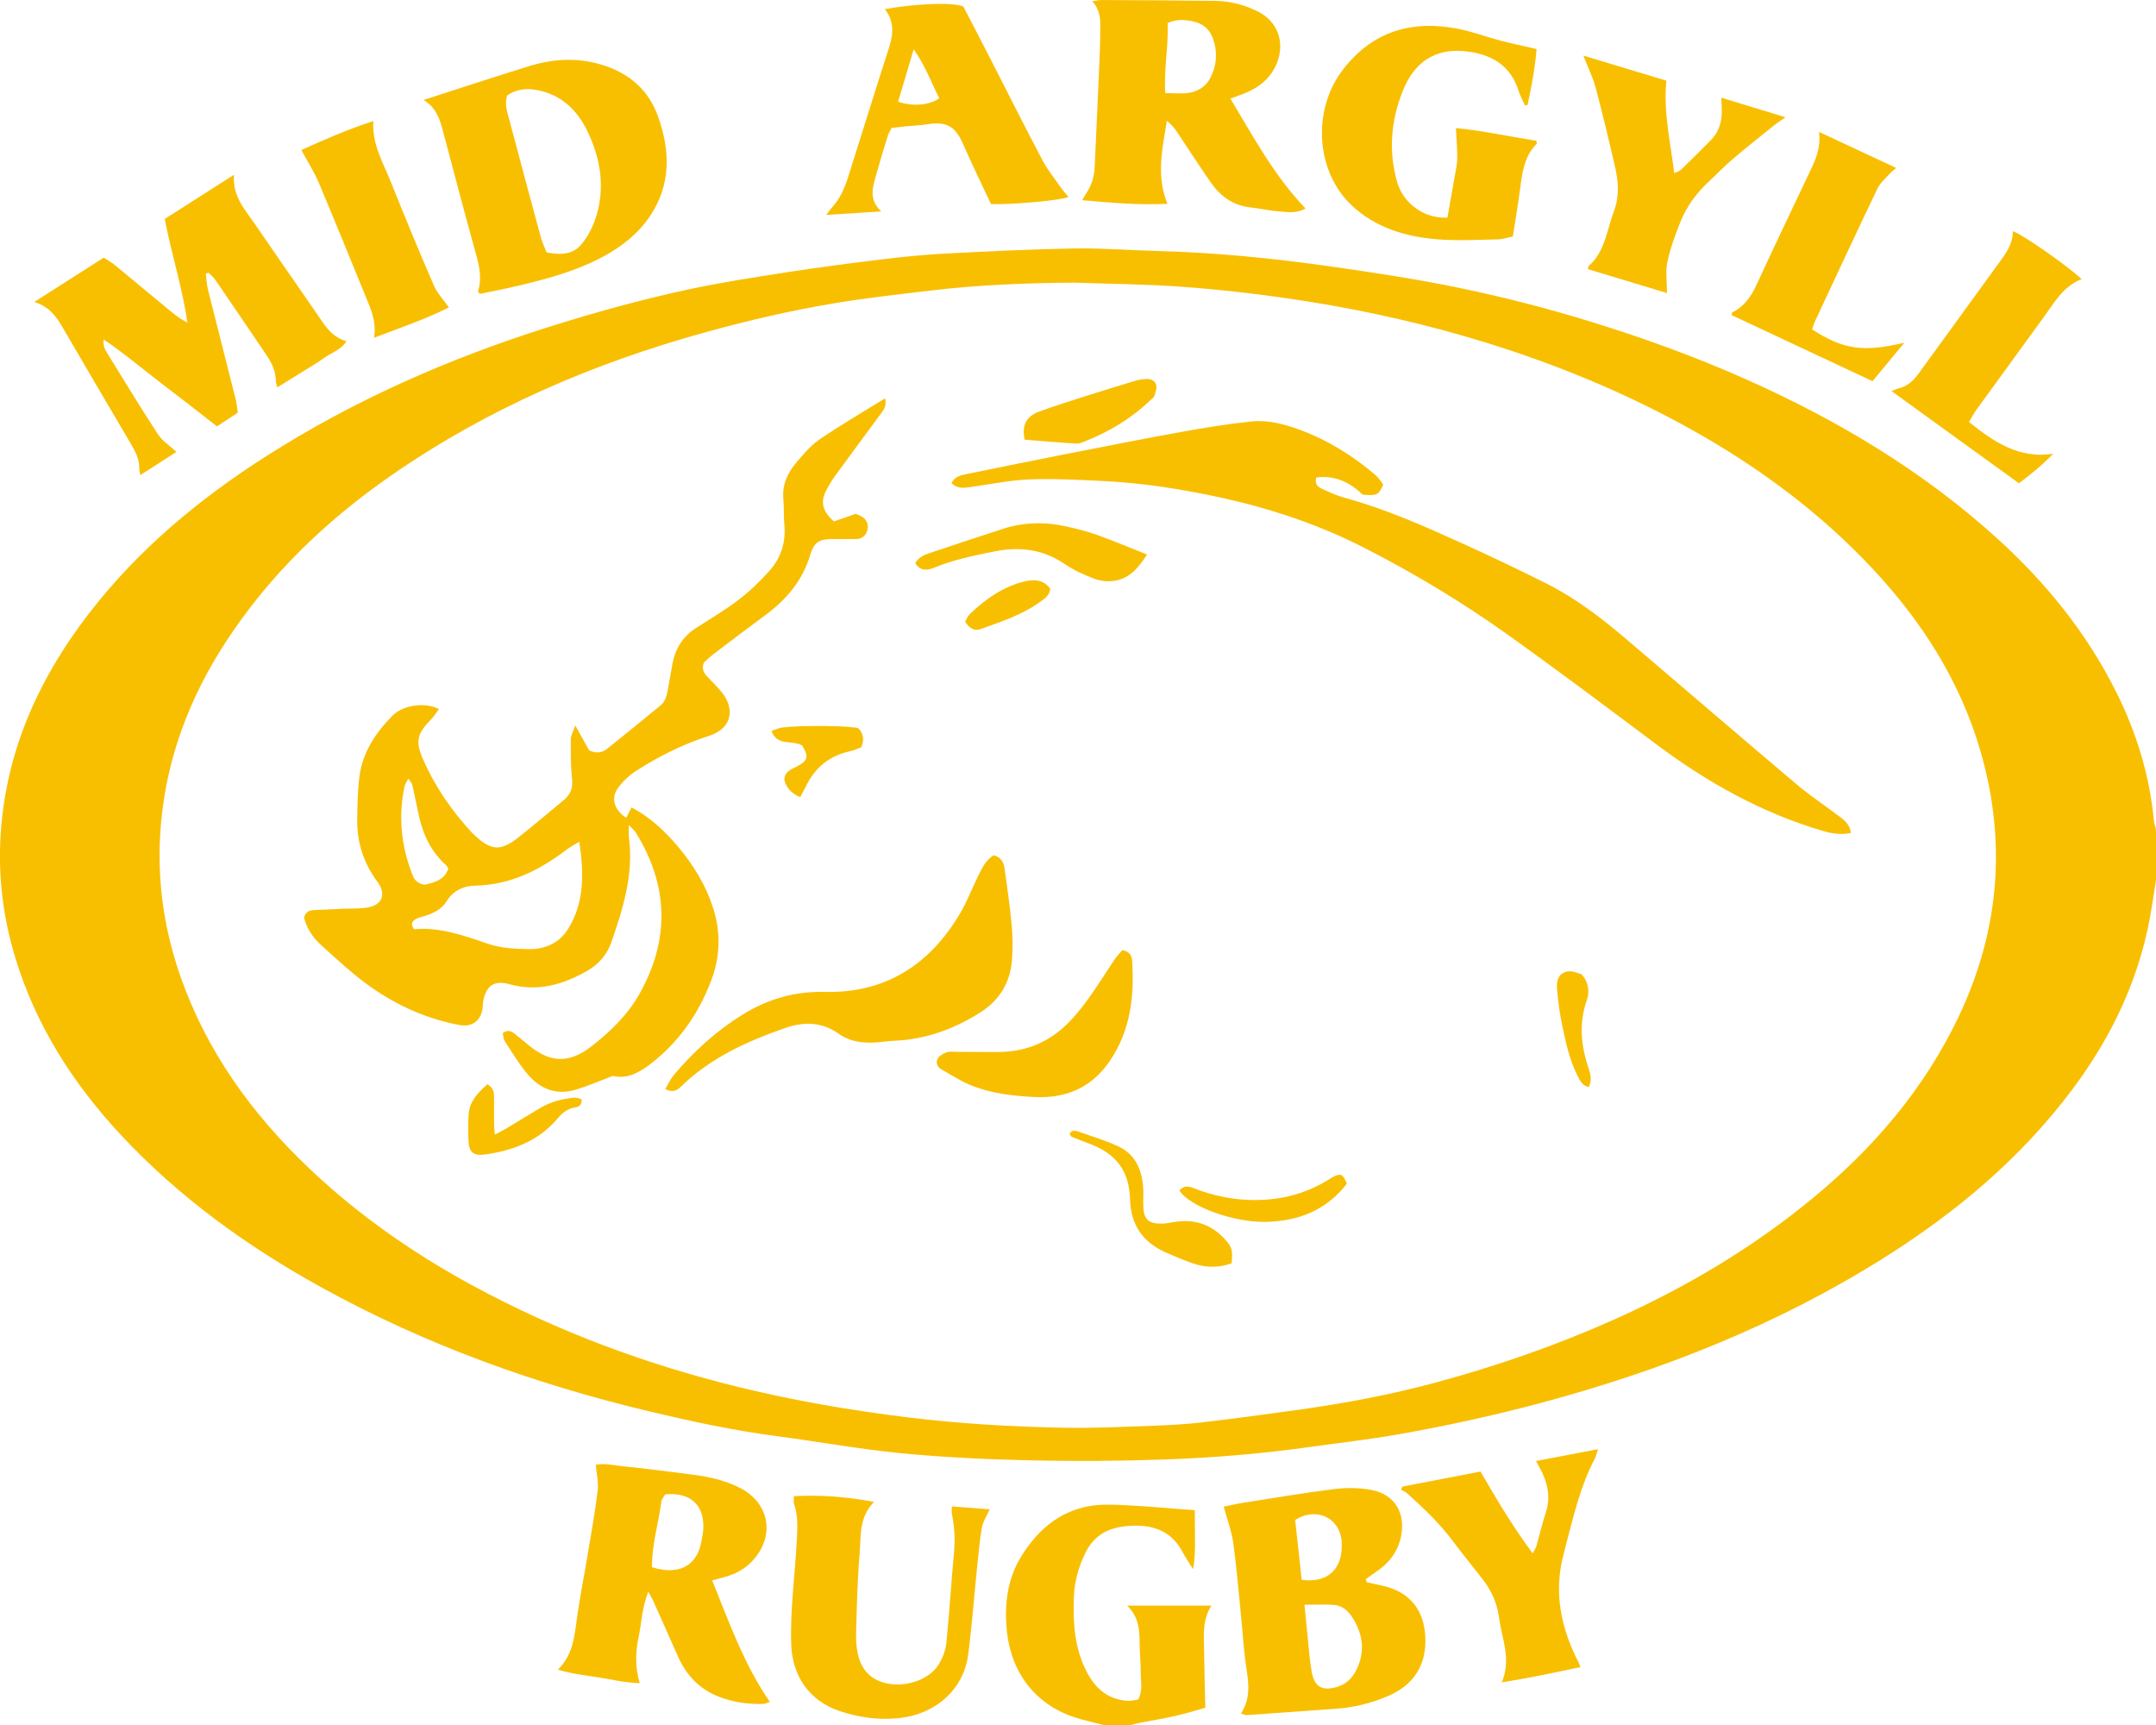 <?xml version="1.0" encoding="UTF-8"?>
<svg id="yellow" xmlns="http://www.w3.org/2000/svg" viewBox="0 0 928.92 743.26">
  <defs>
    <style>
      .cls-1 {
        fill: #f8bf01;
      }
    </style>
  </defs>
  <path class="cls-1" d="m928.92,379.26c-.57,3.59-1.16,7.18-1.71,10.78-4.46,29.46-16.58,55.6-34.34,79.3-22.19,29.61-50.01,52.94-81.13,72.52-46.02,28.95-95.94,48.68-148.33,62.65-20.25,5.4-40.69,9.87-61.32,13.48-12.44,2.18-25.02,3.59-37.54,5.35-20.95,2.95-42.02,4.7-63.13,5.43-19.31.67-38.66.8-57.97.35-18.47-.43-36.97-1.29-55.35-3.08-18.02-1.75-35.88-5.04-53.84-7.4-18.15-2.38-36-6.22-53.79-10.44-49.6-11.76-97.19-28.88-141.9-53.54-31.98-17.64-61.36-38.79-86.38-65.6-20.71-22.2-36.76-47.29-45.63-76.53-5.6-18.48-7.7-37.35-6.01-56.72,3.04-34.66,17-64.66,38-91.82,21.15-27.36,47.29-49.08,76.3-67.56,37.84-24.11,78.53-41.98,121.25-55.47,19.83-6.26,39.85-11.83,60.16-16.2,14.12-3.04,28.43-5.25,42.71-7.47,13.63-2.11,27.32-3.89,41.02-5.55,9.07-1.1,18.19-2.02,27.32-2.5,18.44-.96,36.9-1.88,55.36-2.21,11.63-.21,23.28.77,34.93,1.06,25.65.65,51.11,3.17,76.5,6.81,18.43,2.64,36.82,5.42,55.06,9.21,19.22,3.99,38.2,8.91,56.94,14.7,22.73,7.03,45.06,15.16,66.8,24.87,39.16,17.49,75.62,39.29,107.51,68.19,21.03,19.06,38.69,40.82,51.42,66.36,8.69,17.44,14.33,35.77,16.17,55.23.12,1.29.61,2.54.92,3.81v22ZM463.53,121.75c-21.01.15-41.96.95-62.82,3.45-13.71,1.64-27.45,3.15-41.05,5.41-18.69,3.11-37.14,7.41-55.43,12.45-48.67,13.41-94.45,33.08-136.02,62-28.03,19.5-52.25,42.81-70.98,71.59-15.62,24-25.49,50.08-27.91,78.66-1.7,20.08.45,39.9,6.43,59.21,10.19,32.9,28.87,60.54,53.1,84.58,22.15,21.97,47.4,39.86,74.77,54.71,36.3,19.69,74.69,33.98,114.79,43.78,23.93,5.85,48.13,10,72.58,13,22.34,2.74,44.75,4.04,67.21,4.48,12.97.26,25.96-.41,38.93-.87,6.98-.25,13.98-.65,20.91-1.46,14.03-1.65,28.04-3.52,42.03-5.49,19.6-2.77,39.04-6.4,58.17-11.56,26.37-7.1,52.09-16.01,77.05-27.16,30.88-13.79,59.73-30.88,85.83-52.43,26.13-21.57,47.79-46.86,62.52-77.59,17.86-37.28,21.14-75.91,9.45-115.61-8.74-29.67-24.99-55.06-45.92-77.51-22.8-24.46-49.36-44.13-78.51-60.39-28.01-15.62-57.48-27.81-88.08-37.29-24.95-7.74-50.34-13.55-76.16-17.68-18.58-2.98-37.23-5.22-55.97-6.54-14.94-1.06-29.95-1.18-44.93-1.72Z"/>
  <path class="cls-1" d="m475.92,743.26c-3.52-.9-7.06-1.75-10.56-2.71-18.32-5.06-30-19.21-31.66-39.08-.93-11.15.5-21.61,6.4-31.11,6.73-10.83,15.87-18.98,28.75-21.44,5.31-1.01,10.95-.73,16.4-.46,9.62.47,19.22,1.39,29.53,2.17.03,4.22.08,8.47.09,12.72.02,4.11,0,8.22-.84,12.66-1.53-2.48-3.21-4.88-4.56-7.46-3.85-7.37-10.2-10.85-18.17-11.24-3.91-.19-8.05.17-11.79,1.27-5.25,1.55-9.24,5.1-11.75,10.17-3,6.05-4.79,12.33-5.06,19.13-.45,11.11.23,21.96,5.4,32.11,3.72,7.32,9.19,12.19,17.72,12.73,1.57.1,3.17-.36,4.57-.54,2.09-3.93,1.1-7.65,1.12-11.23.02-4.15-.46-8.31-.49-12.46-.04-5.88-.13-11.69-5.4-16.78h36.34c-4.1,6.29-3.22,13.17-3.15,19.91.08,7.81.32,15.61.51,24.09-4.09,1.13-8.46,2.51-12.92,3.52-5.35,1.21-10.77,2.08-16.15,3.13-1.12.22-2.21.6-3.32.91h-11Z"/>
  <path class="cls-1" d="m14.82,130.06c10.62-6.77,20.11-12.83,29.86-19.05,1.75,1.14,3.35,1.98,4.71,3.1,8.23,6.76,16.4,13.61,24.62,20.38,2.02,1.67,4.18,3.17,6.73,4.5-2.14-15.01-6.81-29.33-9.77-44.66,9.59-6.12,19.36-12.35,29.86-19.05-.81,9.37,4.92,15.26,9.33,21.71,9.47,13.89,19.16,27.62,28.63,41.51,2.6,3.81,5.47,7.09,10.49,8.51-2.42,3.84-6.47,4.88-9.55,7.13-3.08,2.26-6.43,4.15-9.67,6.18-3.35,2.1-6.72,4.17-10.58,6.56-.31-1.32-.61-2.04-.62-2.75-.06-4.17-1.75-7.76-4.01-11.1-7.36-10.9-14.76-21.77-22.19-32.61-.77-1.12-1.91-1.99-2.89-2.97-.36.17-.73.35-1.09.52.29,2.22.35,4.49.89,6.65,3.94,15.79,8,31.55,11.97,47.33.44,1.74.57,3.57.91,5.83-2.93,1.93-5.79,3.83-8.95,5.91-8.16-6.33-16.11-12.59-24.17-18.7-8.02-6.09-15.68-12.68-24.66-18.73-.39,3.08.83,4.72,1.78,6.27,7.14,11.63,14.24,23.28,21.7,34.7,1.82,2.78,4.93,4.71,7.87,7.43-4.85,3.12-9.93,6.39-15.59,10.04-.21-1.44-.45-2.31-.44-3.17.04-3.66-1.53-6.76-3.3-9.79-9.84-16.79-19.75-33.54-29.53-50.37-2.71-4.67-5.56-9.06-12.36-11.31Z"/>
  <path class="cls-1" d="m588.86,681.63c2.38.53,4.76,1.03,7.13,1.58,11.12,2.59,17.36,9.98,18.08,21.44.78,12.31-4.71,21.15-16.05,26.02-7.25,3.11-14.79,4.95-22.66,5.49-12.75.88-25.5,1.83-38.25,2.71-.6.04-1.23-.31-2.47-.65,5.06-7.57,2.84-15.44,1.84-23.29-.63-4.94-.91-9.92-1.41-14.88-1.17-11.73-2.12-23.48-3.68-35.16-.69-5.18-2.64-10.19-4.16-15.82,2.81-.56,5.81-1.28,8.84-1.75,12.96-2.02,25.9-4.23,38.91-5.83,5.21-.64,10.72-.59,15.87.38,10.09,1.9,14.86,9.97,12.78,20.04-1.4,6.77-5.31,11.68-10.97,15.4-1.46.96-2.84,2.03-4.25,3.04.16.42.32.85.47,1.27Zm-26.83,9.7c.79,8.06,1.5,15.48,2.26,22.88.2,1.98.53,3.95.85,5.92.13.82.34,1.63.59,2.42,1.18,3.58,3.37,5.19,7.1,4.83,4.93-.48,8.8-2.82,11.19-7.27,4.47-8.34,3.32-16.35-1.78-23.95-1.71-2.54-4.24-4.48-7.33-4.74-4.08-.34-8.21-.08-12.88-.08Zm-1.19-10.72c11.35,1.49,17.79-4.76,17.25-16.06-.51-10.49-10.75-15.66-20.06-9.72.93,8.52,1.88,17.22,2.81,25.77Z"/>
  <path class="cls-1" d="m182.48,43.06c15.74-5.06,30.41-9.89,45.16-14.47,10.36-3.22,20.82-3.95,31.44-.75,11.79,3.56,20.29,10.68,24.44,22.33,5.27,14.8,5.68,29.4-3.53,43.03-5.14,7.61-12.19,13.11-20.25,17.43-11.57,6.19-24.09,9.53-36.73,12.53-5.45,1.29-10.96,2.33-16.27,3.45-.44-.67-.82-.99-.76-1.18,1.72-5.51.55-10.75-.94-16.13-4.88-17.61-9.56-35.29-14.22-52.96-1.33-5.05-2.83-9.92-8.34-13.28Zm53.03,65.67c10,1.96,13.57-.93,17.01-6.17,2.41-3.68,4.17-8.03,5.18-12.33,2.79-11.82.47-23.24-4.73-33.93-4.31-8.87-11.1-15.4-21.22-17.43-4.67-.94-9.22-.58-13.23,2.25-1.22,3.65-.06,6.84.79,10.02,4.53,17.02,9.07,34.03,13.69,51.02.64,2.34,1.73,4.55,2.51,6.57Z"/>
  <path class="cls-1" d="m279.3,685.72c-2.67,6.75-2.83,13.28-4.15,19.52-1.35,6.36-1.6,12.83.47,19.88-6.4-.21-11.99-1.58-17.6-2.47-5.67-.9-11.44-1.46-17.64-3.37,6.05-5.99,7-13.14,7.97-20.47,1.33-10.05,3.35-20,5.01-30.01,1.47-8.86,3.08-17.7,4.15-26.61.42-3.51-.48-7.18-.81-11.15,3.86-.8,7.92.25,11.94.66,9.93,1.02,19.83,2.29,29.72,3.57,7.11.92,14.06,2.44,20.54,5.76,12.48,6.4,15.1,20.3,5.78,30.86-3.32,3.75-7.39,6.12-12.17,7.41-1.74.47-3.48.95-5.66,1.54,7.31,18.08,13.65,36.1,24.85,52.37-1.21.37-2.06.83-2.93.85-6.55.18-12.98-.74-19.07-3.11-8.32-3.24-14.05-9.27-17.63-17.42-3.55-8.07-7.16-16.12-10.77-24.16-.46-1.02-1.06-1.98-1.98-3.67Zm1.58-10.56c13.52,4.22,19.78-2.53,21.27-10.87.38-2.11.87-4.24.9-6.37.15-9.86-5.85-15.13-16.42-14.14-.49.88-1.52,1.94-1.68,3.12-1.26,9.47-4.14,18.74-4.07,28.27Z"/>
  <path class="cls-1" d="m562.49,89.79c-4.19,2.42-8.08,1.48-11.79,1.24-3.96-.26-7.86-1.25-11.82-1.66-7.53-.77-13.05-4.79-17.2-10.74-5.14-7.36-9.96-14.94-14.98-22.39-1.05-1.55-2.35-2.93-3.96-4.18-1.88,11.93-4.72,23.61.26,35.75-12.55.61-24.39-.49-36.72-1.56.74-1.28,1.16-2.13,1.69-2.91,2.3-3.4,3.48-7.2,3.67-11.25.8-16.77,1.53-33.54,2.25-50.32.14-3.16.11-6.32.17-9.49.08-4.03-.07-8.01-3.46-11.75,1.84-.24,3.03-.53,4.23-.52,16.31.09,32.63.15,48.94.38,6.39.09,12.5,1.73,18.21,4.57,8.44,4.19,11.69,13.12,8.28,21.94-2.59,6.7-7.64,10.71-14.05,13.32-1.83.74-3.71,1.37-6.09,2.25,9.89,16.43,18.76,33.12,32.37,47.34Zm-59.37-79.87c.32,10.16-1.71,20.12-1.06,30.2,3.64,0,6.81.34,9.87-.08,4.11-.57,7.63-2.71,9.55-6.48,2.83-5.56,3.21-11.49.97-17.35-1.37-3.6-4.2-6.02-7.97-6.87-3.55-.81-7.2-1.31-11.36.58Z"/>
  <path class="cls-1" d="m623.64,93.73c1.1-6.23,2.19-12.26,3.23-18.29.42-2.45.99-4.92,1-7.39.02-4.1-.36-8.19-.59-12.86,11.53,1.08,23.1,3.66,34.68,5.47.08.7.26,1.15.13,1.29-5.47,5.46-6.25,12.59-7.19,19.72-.87,6.58-2,13.13-3.09,20.23-2.14.42-4.36,1.19-6.6,1.23-8.66.16-17.36.67-25.97-.03-13.66-1.12-26.6-4.97-36.88-14.64-15.49-14.57-17.16-41.06-3.73-58.5,12.73-16.54,29.8-21.49,49.76-17.52,6,1.2,11.79,3.4,17.73,4.96,5.09,1.34,10.26,2.41,15.92,3.72-.63,7.88-2.12,16.02-3.9,24.12-.37.04-.75.07-1.12.11-.93-2.07-2.07-4.07-2.74-6.22-3.21-10.31-10.75-15.23-20.88-16.78-15.58-2.39-24.35,5.06-29.09,17.03-5.04,12.71-6.14,25.79-2.33,39.09,2.5,8.71,11.19,15.83,21.67,15.28Z"/>
  <path class="cls-1" d="m376.59,647.02c-6.62,6.72-5.58,14.77-6.21,22.21-.99,11.76-1.26,23.58-1.54,35.39-.08,3.43.38,7.04,1.43,10.29.83,2.55,2.51,5.21,4.57,6.92,8.21,6.81,24.08,4.21,29.65-4.87,1.69-2.75,2.94-6.1,3.27-9.29,1.31-12.91,2.05-25.87,3.28-38.79.55-5.7.18-11.25-.92-16.82-.15-.76-.02-1.58-.02-3.09,5.48.42,10.71.82,16.33,1.25-1.29,2.9-2.93,5.3-3.39,7.91-1.02,5.87-1.51,11.83-2.12,17.77-1.28,12.4-2.17,24.86-3.82,37.21-1.87,13.96-13.19,25.46-30.25,27.11-8.52.82-16.94-.35-25.06-3.08-13-4.38-20.39-14.9-20.88-28.63-.53-15.03,1.63-29.89,2.39-44.84.27-5.34.64-10.63-1.2-15.81-.3-.85-.04-1.91-.04-3.3,11.38-.63,22.49.2,34.53,2.47Z"/>
  <path class="cls-1" d="m379.69,91.09c-8.34.52-15.58.98-23.73,1.49,1.27-1.62,1.88-2.52,2.6-3.31,3.45-3.79,5.39-8.4,6.91-13.17,5.89-18.51,11.58-37.09,17.57-55.57,1.91-5.88,2.29-11.37-1.8-16.61,13.86-2.44,29.46-3,33.8-1.13,3.76,7.25,7.69,14.76,11.55,22.3,7.51,14.65,14.87,29.37,22.55,43.92,2.23,4.23,5.32,8.02,8.08,11.97.93,1.34,2.07,2.53,3.17,3.86-2.98,1.49-24.45,3.37-33.41,3.1-4.03-8.63-8.19-17.08-11.95-25.7-3.42-7.84-7.13-10.04-15.61-8.68-2.95.47-5.95.55-8.93.84-2.12.21-4.24.48-6.31.71-.69,1.37-1.36,2.34-1.69,3.41-1.75,5.71-3.49,11.43-5.1,17.18-1.45,5.16-3.1,10.4,2.3,15.38Zm7.27-47.3c6.04,2.22,13.81,1.55,17.71-1.48-3.38-6.67-5.92-13.81-11-21.08-2.45,8.25-4.58,15.42-6.71,22.56Z"/>
  <path class="cls-1" d="m717.97,34.74c-1.35,13.48,1.71,26.31,3.39,39.87,1.21-.62,2.32-.91,3.03-1.6,4.31-4.17,8.55-8.41,12.77-12.67,3.34-3.38,4.64-7.61,4.7-12.26.02-1.79-.14-3.58-.25-6,9.19,2.8,17.95,5.47,27.68,8.44-2.22,1.56-3.6,2.42-4.86,3.44-5.95,4.79-11.95,9.52-17.77,14.46-3.54,3.01-6.76,6.41-10.18,9.57-5.34,4.93-9.64,10.68-12.37,17.37-2.32,5.68-4.43,11.53-5.71,17.5-.88,4.08-.17,8.5-.17,13.4-11.57-3.5-22.78-6.89-34.12-10.32.18-.6.17-1.19.46-1.44,4.36-3.78,6.3-8.89,7.89-14.2.95-3.18,1.82-6.4,2.98-9.51,2.36-6.38,1.83-12.8.35-19.17-2.62-11.33-5.3-22.65-8.3-33.88-1.18-4.42-3.27-8.6-5.3-13.78,12.2,3.68,23.7,7.14,35.79,10.79Z"/>
  <path class="cls-1" d="m680.98,718.18c-11.31,2.41-22.12,4.72-33.94,6.57,3.46-8.22,1.31-15.45-.25-22.72-.45-2.11-.8-4.24-1.13-6.37-.9-5.73-3.35-10.77-6.87-15.32-4.28-5.53-8.72-10.94-12.9-16.54-5.72-7.66-12.62-14.17-19.68-20.52-.72-.65-1.72-.99-2.59-1.48l.66-1.38c11.13-2.14,22.25-4.28,33.61-6.47,7.01,12.1,13.94,23.77,22.48,35.25.81-1.59,1.37-2.35,1.61-3.21,1.38-4.79,2.51-9.66,4.04-14.4,2.23-6.86.71-13.11-2.57-19.18-.47-.86-.96-1.72-1.67-2.99,8.91-1.7,17.5-3.35,26.73-5.11-.59,1.77-.82,3.03-1.39,4.11-6.05,11.44-8.93,23.93-12.21,36.3-.38,1.44-.69,2.91-1.09,4.35-4.6,16.63-1.35,32.19,6.34,47.17.22.44.39.9.83,1.96Z"/>
  <path class="cls-1" d="m780.78,141.93c13.53,8.68,21.77,9.9,39.72,5.72-4.83,5.82-9.08,10.95-13.73,16.56-20.31-9.52-40.53-19-60.69-28.45.16-.62.15-1.1.32-1.19,5.02-2.51,8-6.67,10.31-11.67,7.88-17.04,15.96-33.99,24.02-50.96,2.15-4.54,3.71-9.19,3.04-15.09,11.38,5.32,22,10.28,33.21,15.51-1.18,1.02-2.05,1.63-2.73,2.41-1.85,2.1-4.17,4.01-5.34,6.46-9.19,19.18-18.15,38.46-27.16,57.72-.41.87-.6,1.84-.97,3Z"/>
  <path class="cls-1" d="m848.34,181.78c10.99,8.87,21.73,15.93,36.27,13.71-4.54,4.76-9.45,8.71-14.74,12.71-18.27-13.21-36.28-26.23-54.92-39.72,1.6-.62,2.41-1.04,3.28-1.24,3.83-.9,6.38-3.54,8.55-6.52,11.86-16.26,23.64-32.58,35.48-48.86,2.67-3.67,5.02-7.45,4.97-12.23,3.41.83,23.2,14.58,29.66,20.61-7.9,3.07-11.73,10.01-16.27,16.28-9.66,13.33-19.38,26.63-29.04,39.96-1.13,1.57-2.03,3.31-3.23,5.28Z"/>
  <path class="cls-1" d="m161.16,145.52c.96-5.94-.68-10.61-2.56-15.2-7.04-17.21-14.02-34.45-21.25-51.59-1.98-4.7-4.79-9.05-7.51-14.11,9.92-4.48,19.98-8.88,31.03-12.48-.69,9.99,4.23,17.96,7.58,26.36,5.96,14.96,12.15,29.84,18.54,44.63,1.39,3.21,4.02,5.88,6.42,9.29-9.74,4.95-20.61,8.65-32.25,13.09Z"/>
  <path class="cls-1" d="m359.34,224.62c2.88-1,5.94-2.07,9.34-3.26.96.46,2.3.83,3.29,1.63,1.85,1.51,2.37,3.64,1.6,5.87-.71,2.05-2.3,3.3-4.52,3.35-3.5.08-7-.02-10.49.01-5.67.05-7.85,1.4-9.49,6.89-3.29,11.06-10.28,19.21-19.35,25.91-7.5,5.54-14.93,11.17-22.36,16.82-1.58,1.2-2.98,2.61-4.12,3.62-1.09,2.92.14,4.62,1.72,6.26,1.97,2.04,3.95,4.06,5.78,6.22,5.71,6.77,5.34,15.67-5.32,19.09-11.01,3.53-21.27,8.63-30.97,14.82-3.14,2-6.1,4.72-8.26,7.74-3.15,4.4-1.51,9.33,3.61,12.72.74-1.44,1.47-2.86,2.31-4.48,8.11,4.3,14.47,10.29,20.14,17.06,6.58,7.84,11.85,16.44,15,26.27,3.38,10.52,3.07,21.02-.82,31.24-5.43,14.27-13.86,26.49-26.09,35.9-5.04,3.88-10.34,6.73-16.29,5.19-5.74,2.17-10.76,4.38-15.97,5.96-7.99,2.42-14.98-.09-20.29-6.13-3.92-4.47-6.97-9.71-10.27-14.71-.66-.99-.65-2.42-.93-3.54,2.25-1.67,3.83-.78,5.31.39,2.09,1.65,4.11,3.39,6.18,5.07,9.27,7.5,17.33,7.53,26.66.3,8.23-6.39,15.66-13.55,20.79-22.69,13.16-23.43,12.54-46.65-1.61-69.49-.57-.93-1.49-1.64-2.96-3.22,0,2.52-.17,4.1.03,5.64,2.04,15.72-2.57,30.32-7.57,44.83-1.85,5.38-5.56,9.57-10.45,12.36-10.41,5.94-21.36,9.11-33.47,5.74-6.43-1.79-9.87.46-11.24,6.93-.27,1.29-.18,2.66-.42,3.96-.91,5.02-4.65,7.65-9.76,6.71-13.97-2.57-26.74-8.27-38.25-16.34-7.6-5.32-14.42-11.77-21.35-17.99-3.6-3.23-6.33-7.26-7.48-11.98.6-2.26,2.04-3.12,4.09-3.21,4.32-.19,8.63-.41,12.94-.6,3.33-.15,6.7.03,9.97-.45,6.62-.97,8.63-5.74,4.66-11.08-6-8.05-8.93-17.05-8.75-27.02.11-6.14.15-12.33.95-18.41,1.37-10.5,7.02-18.93,14.31-26.27,4.54-4.57,14.06-5.88,19.96-2.77-1.2,1.57-2.19,3.21-3.5,4.54-5.9,6-6.74,9.32-3.41,16.96,5.16,11.87,12.43,22.38,21.23,31.85.34.37.71.7,1.08,1.04,7.08,6.61,11.2,6.91,18.78.92,6.66-5.27,13.12-10.79,19.68-16.19,2.95-2.43,3.88-5.34,3.46-9.25-.6-5.61-.56-11.3-.5-16.95.02-1.66,1.04-3.31,1.91-5.88,2.45,4.42,4.4,7.93,5.95,10.73,3.56,1.61,5.9.83,7.93-.8,7.66-6.14,15.28-12.35,22.87-18.58,2.37-1.94,2.74-4.86,3.28-7.62.68-3.43,1.2-6.88,1.84-10.32,1.22-6.54,4.47-11.74,10.13-15.39,6.16-3.96,12.52-7.67,18.31-12.11,4.85-3.71,9.34-8.03,13.4-12.6,4.94-5.56,7.09-12.3,6.36-19.89-.35-3.64-.08-7.34-.42-10.97-.57-6.09,1.73-11.16,5.47-15.57,3.1-3.66,6.3-7.51,10.2-10.17,9.03-6.16,18.51-11.65,28.17-17.64.81,3.4-.74,5.15-2.11,7-6.53,8.83-13.07,17.66-19.53,26.55-1.46,2.01-2.74,4.19-3.87,6.41-2.4,4.75-1.51,8.67,3.45,13.11Zm-109.75,138.02c-2.29,1.41-4,2.27-5.51,3.42-11.62,8.83-24.16,15.16-39.19,15.47-5.18.11-9.59,2.08-12.56,6.86-1.98,3.18-5.32,4.94-8.89,6.08-1.27.4-2.59.67-3.79,1.22-1.84.86-3.06,2.09-1.26,4.63,11.22-1.04,21.63,2.8,32.23,6.37,5.38,1.81,11.43,2.11,17.19,2.19,6.98.1,13.16-2.54,16.99-8.75,7.06-11.45,6.81-23.9,4.79-37.49Zm-56.45,11.58c-.4-.65-.57-1.17-.92-1.48-6.34-5.65-9.86-12.87-11.67-21.02-1.01-4.54-1.88-9.1-2.92-13.63-.18-.78-.9-1.44-1.7-2.65-.75,1.46-1.39,2.26-1.58,3.16-2.86,13.24-1.5,26.11,3.51,38.64.86,2.15,2.44,3.54,5.11,3.91,4.12-.96,8.48-1.98,10.18-6.93Z"/>
  <path class="cls-1" d="m409.93,208.09c1.5-2.75,3.81-3.31,6.08-3.77,14.97-3.05,29.94-6.1,44.93-9.04,16.15-3.17,32.29-6.37,48.48-9.29,9.8-1.77,19.66-3.35,29.56-4.41,7.18-.77,14.2,1.07,20.96,3.55,12.17,4.48,23.01,11.22,32.82,19.64,1.33,1.14,2.26,2.76,3.24,3.99-2.13,4.58-2.67,4.84-8.89,4.34-5.4-5.22-11.91-8.51-20.02-7.38-.8,3.17,1.06,4.21,2.85,5.02,3.02,1.37,6.08,2.8,9.27,3.67,17.56,4.78,34.13,12.12,50.63,19.6,12.27,5.57,24.45,11.35,36.48,17.4,12.57,6.31,23.68,14.84,34.35,23.92,24.48,20.84,48.84,41.81,73.4,62.56,5.97,5.04,12.52,9.38,18.77,14.08,2.27,1.7,4.31,3.61,4.61,6.87-4.17.87-8.02.31-11.92-.83-26.38-7.73-49.9-20.91-71.81-37.29-21.6-16.15-43.15-32.39-65.13-48.01-19.27-13.7-39.56-25.84-60.65-36.63-19.53-10-40.11-16.89-61.46-21.6-17.4-3.84-34.98-6.55-52.8-7.34-10.13-.45-20.31-1.01-30.42-.59-8.27.35-16.49,2.06-24.72,3.22-2.97.42-5.92,1-8.61-1.67Z"/>
  <path class="cls-1" d="m286.63,469.16c1.37-2.28,2.3-4.42,3.75-6.12,8.55-10.1,18.24-18.92,29.53-25.92,10.88-6.75,22.54-10.1,35.5-9.8,26.11.6,45.1-11.7,58.18-33.71,2.96-4.98,5.04-10.47,7.58-15.69,1.74-3.56,3.35-7.24,6.92-9.47,3.32.78,4.39,3.21,4.77,5.89,1.13,8.05,2.28,16.12,3.03,24.21.45,4.92.47,9.93.14,14.86-.66,9.78-5.4,17.51-13.55,22.69-11.23,7.13-23.47,11.66-36.96,12.25-3.31.14-6.61.75-9.92.82-5.07.11-10.05-.82-14.22-3.8-7.38-5.29-15.27-5.25-23.28-2.44-16.1,5.64-31.53,12.57-44.1,24.62-1.73,1.66-3.64,3.62-7.35,1.61Z"/>
  <path class="cls-1" d="m483.59,409.3c3.19.66,4.07,2.46,4.2,4.54.96,15.22-.64,29.88-9.45,42.97-7.88,11.71-18.89,16.52-32.85,15.78-8.86-.47-17.61-1.44-25.89-4.54-4.91-1.84-9.45-4.73-14.03-7.37-1.69-.97-2.58-3-1.48-4.76.76-1.22,2.41-2.08,3.85-2.61,1.18-.43,2.63-.17,3.96-.17,6.15.01,12.3.08,18.45.05,12.08-.06,22.21-4.47,30.63-13.26,7.67-8.01,13.13-17.53,19.26-26.62,1.05-1.55,2.41-2.89,3.38-4.03Z"/>
  <path class="cls-1" d="m394.34,242.6c1.36-2.41,3.62-3.47,5.98-4.26,10.55-3.54,21.12-7.03,31.7-10.49,9.09-2.96,18.33-3.1,27.59-1.02,4.37.98,8.76,2.07,12.97,3.58,7.16,2.58,14.19,5.53,21.62,8.47-3.48,5.42-7.31,10.25-13.9,11.32-2.82.46-6.09.15-8.76-.85-4.49-1.68-8.95-3.76-12.91-6.44-9.31-6.3-19.34-7.52-30.04-5.38-8.95,1.79-17.89,3.64-26.4,7.14-2.94,1.21-5.83,1.21-7.85-2.08Z"/>
  <path class="cls-1" d="m441.47,189.41c-1.31-6.31.71-10.06,6.26-12.09,6.39-2.34,12.89-4.41,19.37-6.48,7.43-2.37,14.89-4.65,22.36-6.89,1.41-.42,2.92-.6,4.4-.69,2.01-.12,3.86.74,4.31,2.66.33,1.41-.31,3.11-.78,4.6-.23.71-1.07,1.24-1.67,1.82-8.14,7.85-17.64,13.55-28.09,17.72-1.23.49-2.57,1.11-3.82,1.04-7.43-.45-14.84-1.09-22.34-1.68Z"/>
  <path class="cls-1" d="m530.65,544.25c-5.77,2.06-11.43,1.9-17.04-.1-3.75-1.34-7.42-2.88-11.07-4.47-9.95-4.32-15.34-11.84-15.64-22.79-.33-12.19-5.69-19.7-17.29-24.08-2.64-.99-5.27-2-7.88-3.08-.38-.16-.58-.76-.89-1.18.9-1.95,2.58-1.47,3.86-1.03,5.65,1.94,11.37,3.74,16.8,6.18,7.67,3.44,10.54,10.2,11.06,18.15.16,2.48-.04,4.99.02,7.48.15,6.03,2.16,7.94,8.3,7.8,1.64-.04,3.28-.39,4.91-.67,8.7-1.44,16.1.91,22.06,7.51,2.93,3.24,3.35,4.58,2.79,10.25Z"/>
  <path class="cls-1" d="m209.96,467.09c2.78,1.64,2.92,3.6,2.91,5.65-.02,3.83-.03,7.66,0,11.49.01,1.28.18,2.56.33,4.56,2.05-1.1,3.64-1.87,5.16-2.78,4.86-2.9,9.66-5.89,14.53-8.76,4.52-2.67,9.51-3.91,14.68-4.38.99-.09,2.05.46,3,.69.29,2.79-1.5,3.32-3.05,3.58-3.2.54-5.37,2.42-7.35,4.77-8.09,9.59-18.98,13.68-30.95,15.42-5.45.79-7.28-.96-7.41-6.58-.09-3.66-.16-7.34.13-10.98.44-5.57,4.18-9.1,8.01-12.68Z"/>
  <path class="cls-1" d="m508.15,512.83c2.21-2.49,4.37-1.66,6.62-.79,7.49,2.9,15.27,4.6,23.28,4.89,12.42.46,24.08-2.26,34.69-8.93.56-.35,1.12-.72,1.71-1.02,3.19-1.64,4.13-1.22,5.88,2.94-8.78,11.34-20.68,16.17-34.92,16.47-13.65.29-32.86-6.47-37.27-13.56Z"/>
  <path class="cls-1" d="m345.63,321.17c-4.42-2.58-10.72.58-13.23-6.32,1.84-.59,3.18-1.25,4.57-1.43,8.27-1.05,29.61-.81,32.87.32,2.03,2.2,2.72,4.73,1.25,8.19-1.39.5-3.02,1.31-4.74,1.68-8.95,1.9-15.23,7.08-19.18,15.25-.71,1.46-1.52,2.88-2.4,4.54-3.82-1.55-5.94-4.01-6.85-7.39.11-3.54,2.76-4.47,5.12-5.67,5.1-2.59,5.55-4.28,2.59-9.15Z"/>
  <path class="cls-1" d="m672.32,420.01c3.04-2.68,6.01-1.35,9.04-.3,3.09,3.24,3.62,7.46,2.33,11.16-3.52,10.1-2.51,19.8.85,29.62.81,2.38,1.41,5.07,0,7.77-2.88-.46-3.77-2.71-4.8-4.72-3.61-7.01-5.15-14.67-6.75-22.28-.89-4.21-1.48-8.51-1.91-12.79-.29-2.92-.81-6,1.23-8.47Z"/>
  <path class="cls-1" d="m415.81,267.79c.74-1.19,1.21-2.47,2.11-3.32,6.68-6.37,14.07-11.62,23.18-13.9,4.38-1.1,8.52-.97,11.41,3.09-.34,2.95-2.44,4.21-4.27,5.55-7.75,5.65-16.78,8.58-25.66,11.77-2.69.97-4.84-.1-6.77-3.18Z"/>
</svg>